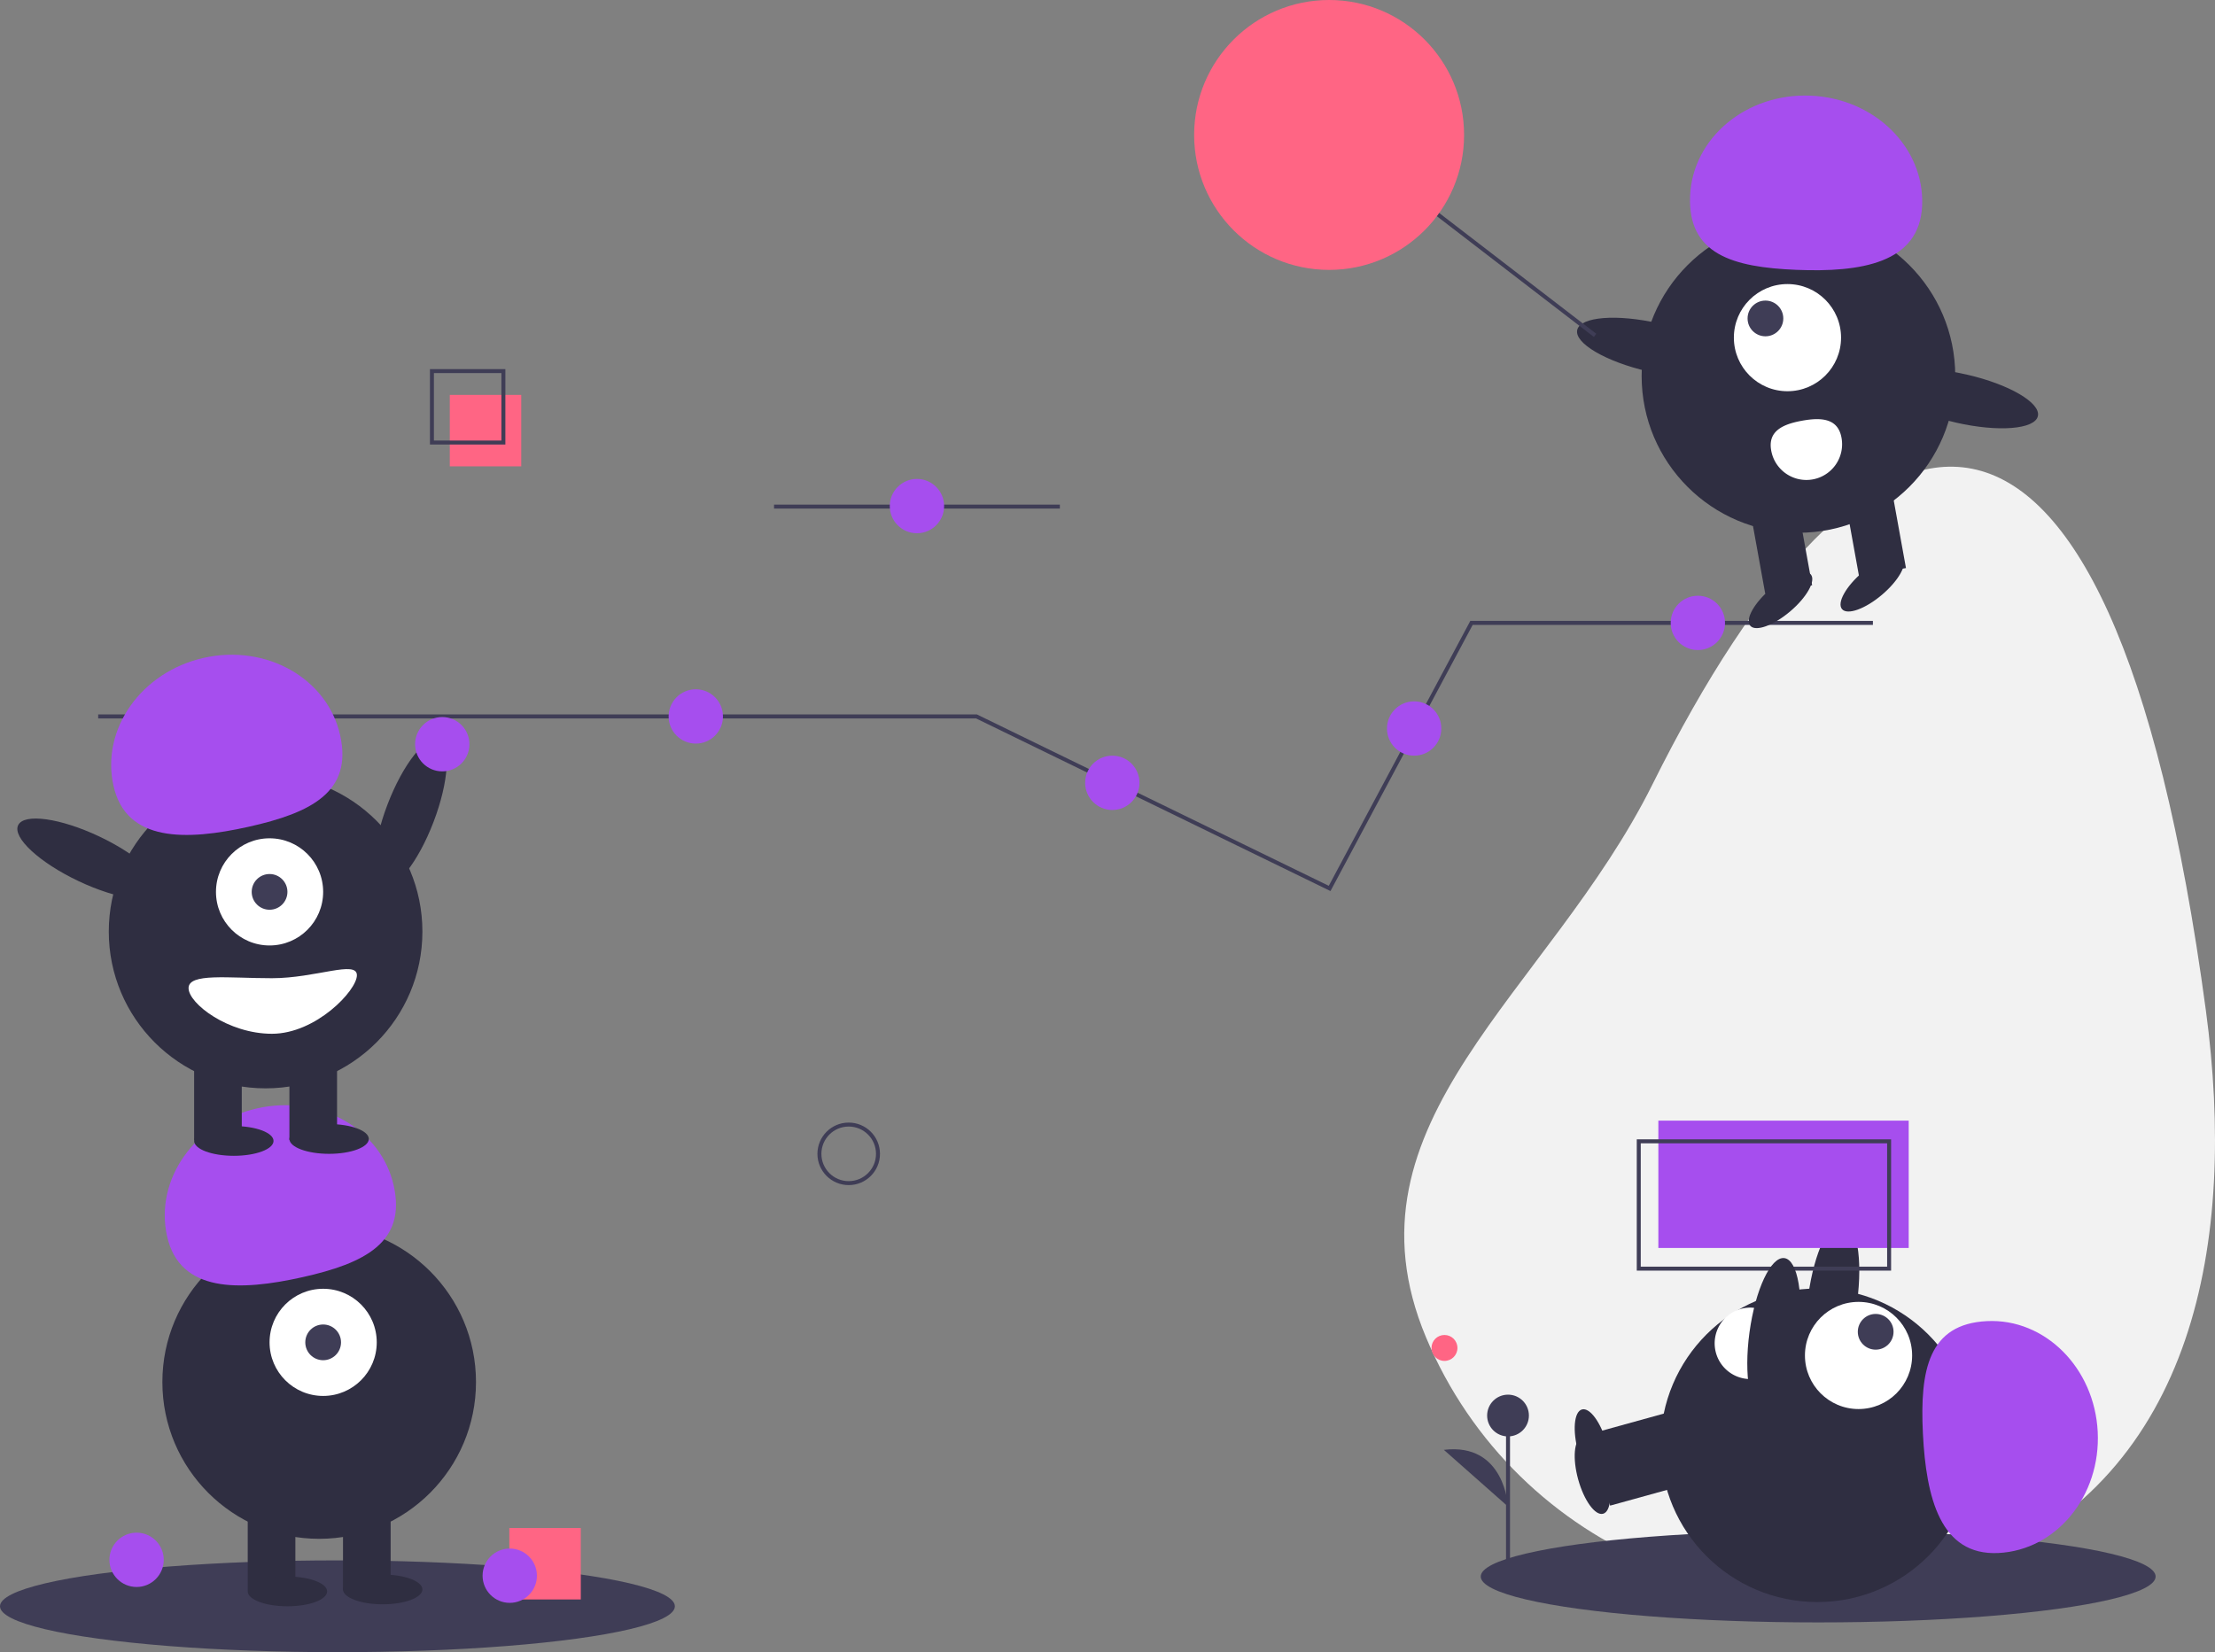 <svg id="b32a285a-6b04-4396-8e15-f52ff515c3cb" data-name="Layer 1" xmlns="http://www.w3.org/2000/svg" width="1115.914" height="832.564" viewBox="0 0 1115.914 832.564"><rect x="0" y="0" width="1115.914" height="832.564" fill="#808080" stroke="none"/><title>good team</title><line x1="389.957" y1="255.282" x2="533.957" y2="255.282" fill="none" stroke="#3f3d56" stroke-miterlimit="10" stroke-width="2"/><ellipse cx="248.867" cy="443.498" rx="39.5" ry="12.4" transform="translate(-296.297 483.904) rotate(-69.082)" fill="#2f2e41"/><path d="M1153.378,543.014c15.666,116.589-5.666,233.305-114.169,278.753S805.904,816.101,760.456,707.599s61.785-173.424,114.169-278.753C981.001,214.952,1104.728,180.95,1153.378,543.014Z" transform="translate(-42.043 -33.718)" fill="#f2f2f2"/><ellipse cx="916" cy="794.436" rx="170" ry="23.127" fill="#3f3d56"/><rect x="858.752" y="753.632" width="24" height="43" transform="translate(313.594 1787.214) rotate(-105.452)" fill="#2f2e41"/><ellipse cx="844.359" cy="777.24" rx="7.5" ry="20" transform="translate(-218.606 219.344) rotate(-15.452)" fill="#2f2e41"/><ellipse cx="965.361" cy="688.069" rx="39.5" ry="12.4" transform="translate(111.823 1518.548) rotate(-82.281)" fill="#2f2e41"/><circle cx="915.585" cy="728.299" r="79" fill="#2f2e41"/><rect x="858.752" y="739.632" width="24" height="43" transform="translate(327.088 1769.483) rotate(-105.452)" fill="#2f2e41"/><ellipse cx="844.359" cy="763.24" rx="7.5" ry="20" transform="translate(-214.876 218.838) rotate(-15.452)" fill="#2f2e41"/><circle cx="936.329" cy="683.043" r="27" fill="#fff"/><circle cx="944.963" cy="671.116" r="9" fill="#3f3d56"/><path d="M1048.858,816.306c29.235-1.463,51.625-28.808,50.01-61.076s-26.623-57.241-55.858-55.778-33.822,24.412-32.207,56.681S1019.623,817.769,1048.858,816.306Z" transform="translate(-42.043 -33.718)" fill="#a64eee"/><path d="M925.341,728.592a18,18,0,0,1-2.904-35.883c9.909-.802,12.611,7.065,13.413,16.973S935.25,727.79,925.341,728.592Z" transform="translate(-42.043 -33.718)" fill="#fff"/><polyline points="49.464 361.025 491.957 361.025 560.56 394.447 669.866 447.699 741.334 313.887 943.574 313.887" fill="none" stroke="#3f3d56" stroke-miterlimit="10" stroke-width="2"/><circle cx="222.811" cy="375.025" r="13.685" fill="#a64eee"/><circle cx="350.541" cy="361.025" r="13.685" fill="#a64eee"/><circle cx="560.384" cy="394.478" r="13.685" fill="#a64eee"/><circle cx="855.379" cy="313.887" r="13.685" fill="#a64eee"/><circle cx="712.443" cy="367.108" r="13.685" fill="#a64eee"/><circle cx="427.576" cy="581.441" r="14.756" fill="none" stroke="#3f3d56" stroke-miterlimit="10" stroke-width="2"/><ellipse cx="170" cy="809.436" rx="170" ry="23.127" fill="#3f3d56"/><circle cx="160.805" cy="696.436" r="79" fill="#2f2e41"/><rect x="124.805" y="758.436" width="24" height="43" fill="#2f2e41"/><rect x="172.805" y="758.436" width="24" height="43" fill="#2f2e41"/><ellipse cx="144.805" cy="801.936" rx="20" ry="7.5" fill="#2f2e41"/><ellipse cx="192.805" cy="800.936" rx="20" ry="7.5" fill="#2f2e41"/><circle cx="162.805" cy="676.436" r="27" fill="#fff"/><circle cx="162.805" cy="676.436" r="9" fill="#3f3d56"/><path d="M126.215,656.687c-6.379-28.568,14.012-57.434,45.544-64.475s62.265,10.41,68.644,38.978-14.519,39.104-46.051,46.145S132.594,685.254,126.215,656.687Z" transform="translate(-42.043 -33.718)" fill="#a64eee"/><circle cx="133.805" cy="469.436" r="79" fill="#2f2e41"/><rect x="97.805" y="531.436" width="24" height="43" fill="#2f2e41"/><rect x="145.805" y="531.436" width="24" height="43" fill="#2f2e41"/><ellipse cx="117.805" cy="574.936" rx="20" ry="7.5" fill="#2f2e41"/><ellipse cx="165.805" cy="573.936" rx="20" ry="7.5" fill="#2f2e41"/><circle cx="135.805" cy="449.436" r="27" fill="#fff"/><circle cx="135.805" cy="449.436" r="9" fill="#3f3d56"/><path d="M99.215,429.687c-6.379-28.568,14.012-57.434,45.544-64.475s62.265,10.41,68.644,38.978-14.519,39.104-46.051,46.145S105.594,458.254,99.215,429.687Z" transform="translate(-42.043 -33.718)" fill="#a64eee"/><ellipse cx="86.867" cy="466.498" rx="12.4" ry="39.5" transform="translate(-413.895 311.359) rotate(-64.626)" fill="#2f2e41"/><path d="M137.043,531.655c0,7.732,19.909,23,42,23s42.805-21.768,42.805-29.5-20.713,1.5-42.805,1.5S137.043,523.923,137.043,531.655Z" transform="translate(-42.043 -33.718)" fill="#fff"/><rect x="835.474" y="564.71" width="126.129" height="64.161" fill="#a64eee"/><rect x="825.603" y="575.129" width="126.129" height="64.161" fill="none" stroke="#3f3d56" stroke-miterlimit="10" stroke-width="2"/><rect x="226.603" y="199" width="36" height="36" fill="#ff6584"/><rect x="217.603" y="187" width="36" height="36" fill="none" stroke="#3f3d56" stroke-miterlimit="10" stroke-width="2"/><circle cx="906.052" cy="189.47" r="79" fill="#2f2e41"/><rect x="974.585" y="279.578" width="24" height="43" transform="matrix(-0.984, 0.178, -0.178, -0.984, 1968.981, 387.878)" fill="#2f2e41"/><rect x="927.353" y="288.128" width="24" height="43" transform="translate(1876.795 413.255) rotate(169.739)" fill="#2f2e41"/><ellipse cx="939.065" cy="336.103" rx="20" ry="7.5" transform="translate(-36.8 652.792) rotate(-40.261)" fill="#2f2e41"/><ellipse cx="985.313" cy="327.731" rx="20" ry="7.5" transform="translate(-20.433 680.698) rotate(-40.261)" fill="#2f2e41"/><circle cx="900.521" cy="170.146" r="27" fill="#fff"/><circle cx="889.424" cy="160.468" r="9" fill="#3f3d56"/><path d="M1010.415,137.245c1.188-29.247-24.019-54.019-56.301-55.331s-59.415,21.335-60.603,50.582,21.252,35.892,53.534,37.203S1009.227,166.492,1010.415,137.245Z" transform="translate(-42.043 -33.718)" fill="#a64eee"/><ellipse cx="875.15" cy="208.796" rx="12.4" ry="39.5" transform="translate(434.061 981.455) rotate(-77.09)" fill="#2f2e41"/><ellipse cx="1030.224" cy="234.584" rx="12.4" ry="39.5" transform="translate(529.351 1152.636) rotate(-77.09)" fill="#2f2e41"/><path d="M969.793,254.321a18,18,0,1,1-35.424,6.413c-1.771-9.782,5.792-13.244,15.575-15.014S968.022,244.539,969.793,254.321Z" transform="translate(-42.043 -33.718)" fill="#fff"/><line x1="712.603" y1="99" x2="803.603" y2="169" fill="none" stroke="#3f3d56" stroke-miterlimit="10" stroke-width="2"/><circle cx="669.603" cy="68" r="68" fill="#ff6584"/><ellipse cx="935.71" cy="706.84" rx="39.5" ry="12.4" transform="translate(67.553 1505.415) rotate(-82.281)" fill="#2f2e41"/><circle cx="68.811" cy="786.025" r="13.685" fill="#a64eee"/><rect x="256.603" y="770" width="36" height="36" fill="#ff6584"/><circle cx="256.811" cy="794.025" r="13.685" fill="#a64eee"/><circle cx="461.957" cy="255.025" r="13.685" fill="#a64eee"/><circle cx="727.721" cy="679.252" r="6.535" fill="#ff6584"/><line x1="759.739" y1="787.725" x2="759.739" y2="713.313" fill="#3f3d56" stroke="#3f3d56" stroke-miterlimit="10" stroke-width="2"/><circle cx="759.739" cy="713.313" r="10.523" fill="#3f3d56"/><path d="M801.782,792.893s-1.503-32.332-32.32-28.574" transform="translate(-42.043 -33.718)" fill="#3f3d56"/></svg>